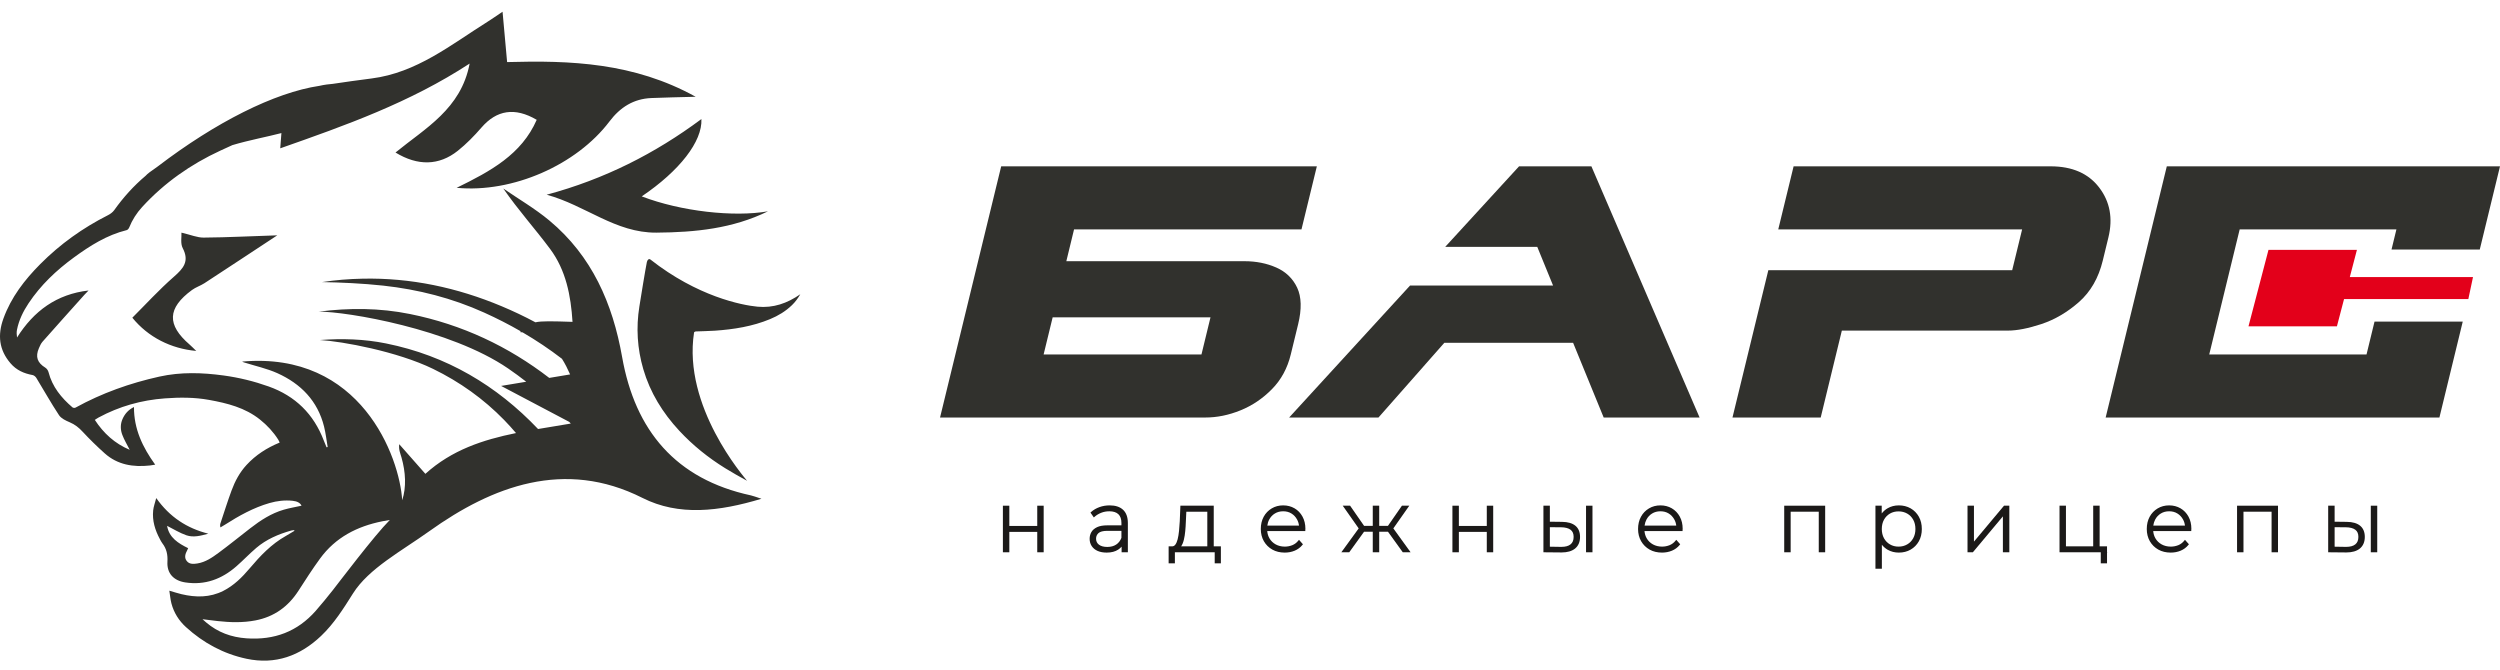 <?xml version="1.0" encoding="UTF-8"?> <svg xmlns="http://www.w3.org/2000/svg" width="179" height="48" viewBox="0 0 179 48" fill="none"><path fill-rule="evenodd" clip-rule="evenodd" d="M22.61 43.731C21.297 45.226 19.642 45.841 17.659 45.705C16.555 45.629 15.596 45.275 14.76 44.566C14.691 44.507 14.625 44.447 14.499 44.336C14.916 44.387 15.254 44.432 15.593 44.469C16.49 44.568 17.387 44.593 18.279 44.423C19.621 44.168 20.634 43.439 21.37 42.297C21.87 41.522 22.368 40.743 22.912 39.999C24.017 38.48 25.568 37.685 27.381 37.323C27.69 37.261 27.841 37.236 27.913 37.228C26.781 38.365 24.207 41.78 23.825 42.261C23.429 42.758 23.03 43.254 22.61 43.731ZM36.309 4.445C36.209 3.328 36.105 2.183 35.983 0.84C35.455 1.194 35.191 1.38 34.918 1.551C32.289 3.201 29.84 5.208 26.599 5.619C25.613 5.743 24.756 5.867 23.836 6.003C23.688 6.016 23.541 6.031 23.392 6.051C23.218 6.074 23.046 6.106 22.877 6.145C19.652 6.625 15.429 8.762 11.305 11.91C11.233 11.961 11.16 12.013 11.089 12.065C10.856 12.227 10.555 12.433 10.427 12.586C9.577 13.303 8.831 14.129 8.177 15.048C8.07 15.198 7.898 15.323 7.73 15.408C5.928 16.318 4.306 17.477 2.885 18.907C1.761 20.039 0.796 21.282 0.244 22.811C-0.18 23.985 -0.077 25.044 0.754 26.013C1.177 26.506 1.715 26.741 2.334 26.854C2.434 26.873 2.547 26.969 2.602 27.06C3.144 27.948 3.652 28.859 4.225 29.726C4.381 29.963 4.711 30.117 4.992 30.235C5.363 30.391 5.649 30.62 5.92 30.914C6.42 31.452 6.949 31.97 7.497 32.459C8.423 33.287 9.542 33.459 10.734 33.329C10.833 33.318 10.93 33.299 11.112 33.27C10.213 32.026 9.583 30.717 9.593 29.142C9.179 29.346 8.935 29.639 8.774 29.999C8.607 30.373 8.617 30.771 8.759 31.14C8.895 31.499 9.098 31.833 9.287 32.207C8.223 31.759 7.421 31.032 6.789 30.064C6.878 30.007 6.965 29.944 7.058 29.894C8.541 29.093 10.124 28.648 11.805 28.524C12.868 28.445 13.928 28.443 14.976 28.634C16.273 28.87 17.546 29.187 18.612 30.038C19.128 30.45 19.57 30.923 19.922 31.479C19.962 31.541 19.988 31.612 20.024 31.688C19.11 32.063 18.312 32.575 17.652 33.291C17.161 33.823 16.826 34.45 16.579 35.121C16.293 35.898 16.045 36.688 15.783 37.473C15.757 37.55 15.75 37.632 15.784 37.762C15.892 37.697 16.002 37.634 16.109 37.567C17.112 36.928 18.145 36.351 19.297 36.018C19.84 35.862 20.393 35.797 20.958 35.857C21.289 35.892 21.501 36.015 21.589 36.209C21.165 36.303 20.733 36.373 20.316 36.495C19.422 36.754 18.656 37.254 17.928 37.817C17.164 38.408 16.415 39.019 15.637 39.592C15.182 39.927 14.709 40.252 14.127 40.345C13.85 40.388 13.562 40.407 13.374 40.172C13.173 39.923 13.269 39.644 13.41 39.387C13.43 39.352 13.444 39.313 13.471 39.249C12.762 38.9 12.109 38.5 11.963 37.65C12.42 37.879 12.863 38.159 13.345 38.326C13.852 38.502 14.382 38.358 14.914 38.211C13.387 37.826 12.15 37.023 11.186 35.661C11.099 36.004 10.995 36.271 10.967 36.547C10.892 37.278 11.101 37.953 11.444 38.593C11.501 38.697 11.551 38.806 11.624 38.9C11.928 39.292 12.017 39.718 11.988 40.22C11.939 41.052 12.436 41.577 13.271 41.702C14.679 41.915 15.879 41.462 16.925 40.548C17.41 40.124 17.854 39.654 18.343 39.236C19.07 38.615 19.934 38.246 20.848 37.988C20.917 37.968 20.992 37.966 21.065 37.957L21.077 38.011C20.875 38.13 20.678 38.256 20.474 38.37C19.433 38.952 18.631 39.802 17.874 40.698C17.334 41.337 16.748 41.92 15.991 42.305C15.024 42.795 14.016 42.785 12.991 42.542C12.723 42.478 12.459 42.39 12.124 42.294C12.177 42.625 12.2 42.925 12.275 43.21C12.452 43.873 12.806 44.436 13.312 44.898C14.559 46.035 16.003 46.817 17.654 47.168C19.721 47.606 21.487 46.958 22.989 45.533C23.918 44.651 24.594 43.572 25.273 42.493C26.399 40.704 28.752 39.455 30.745 38.029C35.241 34.814 40.422 32.835 46.003 35.652C48.604 36.965 51.478 36.627 54.52 35.712C54.091 35.572 53.932 35.506 53.766 35.47C48.389 34.307 45.475 30.836 44.543 25.558C43.866 21.726 42.384 18.329 39.335 15.79C38.309 14.935 37.138 14.255 36.033 13.495C37.111 15.05 38.316 16.385 39.386 17.821C40.523 19.35 40.874 21.163 40.992 23.045C39.526 22.998 38.807 22.976 38.336 23.077C37.552 22.657 36.745 22.273 35.914 21.925C32.731 20.592 29.419 19.88 25.958 19.953C24.985 19.973 24.016 20.051 23.057 20.198C24.372 20.221 25.962 20.29 27.434 20.45C29.951 20.725 32.365 21.342 34.672 22.384C35.572 22.79 36.446 23.236 37.291 23.724L37.234 23.776C37.297 23.783 37.359 23.79 37.42 23.799C38.399 24.371 39.339 24.999 40.236 25.689C40.456 26.035 40.647 26.413 40.82 26.809L39.326 27.058C36.408 24.811 33.109 23.243 29.357 22.484C27.182 22.043 25.007 22.036 22.83 22.313C24.828 22.308 32.245 23.545 36.387 26.386C36.829 26.689 37.259 27.005 37.677 27.332L35.879 27.632L40.76 30.208L40.867 30.327C40.082 30.465 39.299 30.587 38.525 30.717C35.563 27.603 31.982 25.468 27.642 24.59C26.073 24.273 24.491 24.227 22.906 24.346C24.511 24.439 28.443 25.164 31.01 26.413C32.913 27.34 34.622 28.558 36.089 30.063C36.386 30.367 36.67 30.683 36.947 31.007C34.582 31.488 32.35 32.216 30.457 33.927C29.791 33.171 29.187 32.487 28.584 31.804C28.535 32.209 28.669 32.476 28.748 32.758C29.043 33.799 29.106 34.88 28.797 35.818C28.613 32.724 25.835 25.135 17.338 25.889C17.391 25.926 17.447 25.941 17.501 25.958C18.29 26.207 19.113 26.384 19.863 26.721C21.541 27.478 22.744 28.702 23.202 30.54C23.322 31.021 23.377 31.519 23.462 32.008C23.435 32.014 23.408 32.02 23.381 32.026C23.315 31.864 23.245 31.703 23.182 31.54C22.459 29.647 21.153 28.355 19.235 27.671C18.185 27.297 17.112 27.034 16.009 26.884C14.471 26.675 12.949 26.625 11.41 26.965C9.302 27.433 7.297 28.145 5.407 29.186C5.353 29.216 5.235 29.207 5.189 29.168C4.391 28.483 3.743 27.695 3.474 26.646C3.444 26.526 3.35 26.39 3.246 26.326C2.669 25.969 2.519 25.545 2.788 24.926C2.859 24.764 2.933 24.593 3.048 24.463C4.04 23.34 5.042 22.225 6.042 21.109C6.137 21.002 6.24 20.902 6.34 20.799C4.058 21.061 2.417 22.264 1.22 24.166C1.191 23.966 1.181 23.783 1.216 23.609C1.354 22.919 1.658 22.297 2.046 21.715C2.913 20.413 4.03 19.357 5.284 18.44C6.444 17.593 7.651 16.828 9.073 16.476C9.143 16.459 9.218 16.367 9.249 16.293C9.47 15.744 9.781 15.255 10.181 14.819C11.767 13.089 13.659 11.764 15.776 10.785C16.064 10.652 16.352 10.521 16.64 10.39C17.831 10.034 19.115 9.798 20.149 9.528C20.122 9.885 20.101 10.156 20.065 10.62C24.768 8.967 29.331 7.353 33.626 4.551C33.01 7.807 30.445 9.179 28.318 10.92C29.909 11.894 31.436 11.865 32.777 10.797C33.393 10.305 33.955 9.732 34.471 9.135C35.559 7.878 36.862 7.659 38.428 8.579C37.344 11.059 35.128 12.258 32.694 13.448C36.707 13.83 41.282 11.81 43.638 8.695C44.407 7.679 45.361 7.074 46.638 7.02C47.607 6.978 48.578 6.963 49.81 6.928C45.379 4.475 40.819 4.317 36.309 4.445ZM46.315 18.766C46.202 19.318 45.866 21.396 45.778 21.952C45.537 23.462 45.63 24.957 46.058 26.427C46.55 28.114 47.451 29.565 48.64 30.845C49.609 31.887 50.709 32.772 51.916 33.519C52.431 33.838 52.959 34.134 53.49 34.425C53.282 34.158 48.873 29.111 49.694 23.808C49.699 23.778 49.766 23.734 49.805 23.732C50.266 23.711 50.728 23.709 51.189 23.677C52.542 23.583 53.874 23.372 55.137 22.849C55.718 22.608 56.252 22.288 56.707 21.846C56.938 21.623 57.129 21.368 57.302 21.067C56.364 21.721 55.366 22.066 54.241 21.959C53.103 21.852 49.932 21.226 46.567 18.579C46.459 18.494 46.346 18.616 46.315 18.766ZM12.992 16.657C13.673 16.817 14.125 17.015 14.577 17.012C16.335 17 18.094 16.901 19.852 16.85C18.113 17.994 16.378 19.142 14.635 20.279C14.353 20.462 14.015 20.565 13.746 20.764C11.977 22.065 11.933 23.256 13.581 24.676C13.726 24.802 13.859 24.943 14.051 25.127C12.243 24.965 10.605 24.142 9.475 22.748C10.444 21.782 11.391 20.743 12.442 19.823C13.126 19.224 13.579 18.715 13.081 17.762C12.908 17.43 13.01 16.954 12.992 16.657ZM39.141 13.942C43.292 12.826 46.899 10.993 50.221 8.524C50.3 10.125 48.654 12.234 45.948 14.061C48.75 15.136 52.545 15.56 54.988 15.129C52.467 16.365 49.784 16.637 46.994 16.657C44.059 16.678 41.932 14.702 39.141 13.942Z" fill="#31312D"></path><path fill-rule="evenodd" clip-rule="evenodd" d="M86.671 22.722H75.37L74.723 25.38H86.025L86.671 22.722ZM76.349 18.702H89.102C89.939 18.702 90.699 18.854 91.385 19.157C92.069 19.459 92.567 19.942 92.877 20.598C93.187 21.256 93.211 22.13 92.947 23.215L92.419 25.38C92.18 26.365 91.73 27.195 91.07 27.864C90.41 28.535 89.659 29.041 88.817 29.382C87.975 29.724 87.136 29.894 86.298 29.894H67.307L71.685 11.91H94.286L93.186 16.425H76.902L76.349 18.702Z" fill="#31312D"></path><path fill-rule="evenodd" clip-rule="evenodd" d="M111.2 20.446L110.069 17.677H103.476L108.764 11.909H113.944L121.691 29.895H114.824L112.635 24.545H103.414L98.698 29.895H92.302L100.958 20.446H111.2Z" fill="#31312D"></path><path fill-rule="evenodd" clip-rule="evenodd" d="M144.073 19.345L144.784 16.425H127.323L128.422 11.909H146.825C148.368 11.909 149.528 12.415 150.301 13.427C151.075 14.439 151.294 15.629 150.963 16.994L150.557 18.664C150.255 19.904 149.688 20.889 148.856 21.623C148.022 22.357 147.131 22.881 146.176 23.198C145.222 23.514 144.42 23.671 143.766 23.671H131.876L130.362 29.895H124.045L126.613 19.345H144.073Z" fill="#31312D"></path><path fill-rule="evenodd" clip-rule="evenodd" d="M171.233 17.866L171.583 16.425H160.361L158.181 25.38H169.443L170.016 23.027H176.333L174.662 29.894H150.765L155.143 11.91H179L177.551 17.866H171.233Z" fill="#31312D"></path><path fill-rule="evenodd" clip-rule="evenodd" d="M167.324 23.363H160.992L162.424 17.889H168.756L168.246 19.839H177.067L176.733 21.413H167.834L167.324 23.363Z" fill="#E3001A"></path><path fill-rule="evenodd" clip-rule="evenodd" d="M74.267 37.658H72.268V36.208H71.807V39.543H72.268V38.083H74.267V39.543H74.727V36.208H74.267V37.658Z" fill="#1B1918"></path><path fill-rule="evenodd" clip-rule="evenodd" d="M79.919 38.991C79.747 39.104 79.533 39.161 79.282 39.161C79.022 39.161 78.82 39.105 78.679 38.995C78.544 38.888 78.478 38.749 78.478 38.569C78.478 38.409 78.535 38.279 78.65 38.171C78.767 38.064 78.983 38.008 79.289 38.008H80.294V38.512C80.211 38.72 80.086 38.881 79.919 38.991ZM79.454 36.185C79.2 36.185 78.955 36.225 78.727 36.307C78.497 36.389 78.295 36.506 78.128 36.655L78.077 36.701L78.319 37.049L78.385 36.991C78.51 36.88 78.666 36.787 78.847 36.715C79.025 36.644 79.22 36.608 79.429 36.608C79.714 36.608 79.933 36.679 80.078 36.819C80.221 36.957 80.294 37.165 80.294 37.437V37.615H79.282C78.975 37.615 78.734 37.658 78.549 37.746C78.358 37.838 78.221 37.957 78.141 38.101C78.058 38.245 78.018 38.407 78.018 38.582C78.018 38.777 78.068 38.951 78.167 39.1C78.267 39.252 78.412 39.368 78.596 39.449C78.777 39.527 78.993 39.566 79.241 39.566C79.572 39.566 79.849 39.494 80.066 39.351C80.157 39.289 80.237 39.22 80.307 39.142V39.543H80.755V37.45C80.755 37.035 80.641 36.716 80.415 36.503C80.19 36.292 79.867 36.185 79.454 36.185Z" fill="#1B1918"></path><path fill-rule="evenodd" clip-rule="evenodd" d="M84.765 38.646C84.81 38.461 84.843 38.252 84.864 38.025C84.885 37.813 84.899 37.588 84.907 37.356L84.941 36.638H86.443V39.119H84.569C84.651 39 84.718 38.841 84.765 38.646ZM86.904 36.208H84.516L84.471 37.33C84.459 37.556 84.442 37.78 84.418 38.017C84.396 38.238 84.363 38.438 84.32 38.611C84.278 38.779 84.219 38.912 84.147 39.005C84.09 39.076 84.023 39.114 83.938 39.119H83.674V40.333H84.122V39.543H86.973V40.333H87.415V39.119H86.904V36.208Z" fill="#1B1918"></path><path fill-rule="evenodd" clip-rule="evenodd" d="M90.876 37.198C90.975 37.014 91.111 36.868 91.283 36.765C91.454 36.66 91.653 36.608 91.873 36.608C92.1 36.608 92.293 36.659 92.465 36.765C92.635 36.868 92.771 37.014 92.871 37.198C92.944 37.329 92.989 37.475 93.008 37.634H90.74C90.76 37.475 90.806 37.329 90.876 37.198ZM92.688 36.395C92.447 36.255 92.172 36.185 91.873 36.185C91.572 36.185 91.296 36.257 91.053 36.403C90.809 36.548 90.617 36.748 90.479 37.001C90.343 37.252 90.273 37.547 90.273 37.876C90.273 38.201 90.347 38.494 90.492 38.749C90.639 39.005 90.844 39.207 91.1 39.351C91.355 39.494 91.654 39.566 91.988 39.566C92.242 39.566 92.48 39.52 92.697 39.43C92.916 39.339 93.102 39.202 93.249 39.022L93.29 38.969L93.008 38.65L92.949 38.721C92.835 38.862 92.696 38.966 92.534 39.033C92.364 39.101 92.183 39.138 91.994 39.138C91.748 39.138 91.528 39.083 91.338 38.979C91.149 38.874 90.997 38.727 90.89 38.54C90.802 38.386 90.751 38.217 90.734 38.026H93.46V37.948C93.46 37.936 93.461 37.922 93.461 37.918C93.466 37.898 93.467 37.882 93.467 37.864C93.467 37.535 93.397 37.241 93.259 36.989C93.122 36.736 92.93 36.535 92.688 36.395Z" fill="#1B1918"></path><path fill-rule="evenodd" clip-rule="evenodd" d="M100.818 36.331L100.906 36.208H100.378L99.377 37.652H98.751V36.208H98.29V37.652H97.669L96.69 36.241L96.668 36.208H96.14L97.282 37.833L96.04 39.543H96.606L97.668 38.07H98.29V39.543H98.751V38.07H99.378L100.416 39.511L100.439 39.543H100.999L99.763 37.833L100.818 36.331Z" fill="#1B1918"></path><path fill-rule="evenodd" clip-rule="evenodd" d="M106.454 37.658H104.455V36.208H103.993V39.543H104.455V38.083H106.454V39.543H106.913V36.208H106.454V37.658Z" fill="#1B1918"></path><path fill-rule="evenodd" clip-rule="evenodd" d="M110.97 37.748L111.761 37.752C112.07 37.756 112.304 37.816 112.454 37.932C112.601 38.043 112.672 38.21 112.672 38.441C112.672 38.684 112.599 38.858 112.45 38.977C112.304 39.096 112.083 39.156 111.792 39.156H111.764L110.97 39.143V37.748ZM111.843 37.365L110.97 37.354V36.208H110.509V39.543L111.774 39.555C111.783 39.555 111.793 39.556 111.803 39.556C112.219 39.556 112.546 39.462 112.774 39.277C113.011 39.083 113.131 38.802 113.131 38.441C113.131 38.093 113.018 37.823 112.796 37.641C112.577 37.462 112.257 37.369 111.843 37.365Z" fill="#1B1918"></path><path fill-rule="evenodd" clip-rule="evenodd" d="M113.56 39.543H114.021V36.208H113.56V39.543Z" fill="#1B1918"></path><path fill-rule="evenodd" clip-rule="evenodd" d="M117.888 37.198C117.987 37.014 118.123 36.868 118.295 36.765C118.466 36.66 118.665 36.608 118.885 36.608C119.112 36.608 119.306 36.659 119.477 36.765C119.647 36.868 119.783 37.014 119.883 37.198C119.956 37.329 120.002 37.475 120.02 37.634H117.752C117.773 37.475 117.819 37.329 117.888 37.198ZM119.7 36.395C119.459 36.255 119.185 36.185 118.885 36.185C118.584 36.185 118.309 36.257 118.065 36.403C117.821 36.548 117.629 36.748 117.492 37.001C117.355 37.252 117.285 37.547 117.285 37.876C117.285 38.201 117.359 38.494 117.504 38.749C117.651 39.005 117.856 39.207 118.112 39.351C118.367 39.494 118.666 39.566 119.001 39.566C119.254 39.566 119.492 39.52 119.709 39.43C119.928 39.339 120.114 39.202 120.261 39.022L120.302 38.969L120.02 38.65L119.961 38.721C119.847 38.862 119.708 38.966 119.547 39.033C119.377 39.101 119.196 39.138 119.006 39.138C118.76 39.138 118.54 39.083 118.35 38.979C118.161 38.874 118.009 38.727 117.902 38.54C117.814 38.386 117.763 38.217 117.746 38.026H120.472V37.948C120.472 37.936 120.474 37.922 120.474 37.918C120.478 37.898 120.479 37.882 120.479 37.864C120.479 37.535 120.41 37.241 120.272 36.989C120.134 36.736 119.942 36.535 119.7 36.395Z" fill="#1B1918"></path><path fill-rule="evenodd" clip-rule="evenodd" d="M127.75 39.543H128.211V36.638H130.223V39.543H130.682V36.208H127.75V39.543Z" fill="#1B1918"></path><path fill-rule="evenodd" clip-rule="evenodd" d="M135.321 36.772C135.505 36.666 135.705 36.615 135.937 36.615C136.165 36.615 136.372 36.668 136.555 36.772C136.739 36.877 136.879 37.021 136.986 37.211C137.091 37.399 137.144 37.623 137.144 37.877C137.144 38.126 137.091 38.348 136.986 38.538C136.881 38.727 136.736 38.876 136.555 38.979C136.371 39.085 136.169 39.138 135.937 39.138C135.705 39.138 135.503 39.086 135.321 38.979C135.142 38.875 134.998 38.727 134.894 38.539C134.789 38.348 134.737 38.126 134.737 37.877C134.737 37.623 134.789 37.399 134.894 37.211C134.997 37.024 135.142 36.877 135.321 36.772ZM136.801 36.398C136.551 36.256 136.267 36.185 135.955 36.185C135.664 36.185 135.395 36.253 135.158 36.389C134.993 36.484 134.851 36.609 134.731 36.764V36.208H134.282V40.723H134.742V39.003C134.858 39.149 134.997 39.27 135.158 39.363C135.394 39.498 135.662 39.566 135.955 39.566C136.269 39.566 136.554 39.495 136.801 39.353C137.05 39.21 137.248 39.008 137.39 38.755C137.532 38.501 137.603 38.206 137.603 37.877C137.603 37.545 137.532 37.25 137.39 36.996C137.248 36.743 137.05 36.541 136.801 36.398Z" fill="#1B1918"></path><path fill-rule="evenodd" clip-rule="evenodd" d="M141.335 38.78V36.208H140.874V39.543H141.257L143.407 36.971V39.543H143.868V36.208H143.487L141.335 38.78Z" fill="#1B1918"></path><path fill-rule="evenodd" clip-rule="evenodd" d="M150.863 39.119H150.334V36.208H149.873V39.119H147.922V36.208H147.462V39.543H150.415V40.333H150.863V39.543H150.906L150.863 39.522V39.119Z" fill="#1B1918"></path><path fill-rule="evenodd" clip-rule="evenodd" d="M154.312 37.198C154.41 37.014 154.547 36.868 154.718 36.765C154.889 36.66 155.088 36.608 155.309 36.608C155.535 36.608 155.729 36.659 155.9 36.765C156.07 36.868 156.206 37.014 156.307 37.198C156.379 37.329 156.425 37.475 156.443 37.634H154.175C154.196 37.475 154.242 37.329 154.312 37.198ZM156.123 36.395C155.882 36.255 155.608 36.185 155.309 36.185C155.008 36.185 154.732 36.257 154.488 36.403C154.245 36.548 154.053 36.748 153.915 37.001C153.778 37.252 153.709 37.547 153.709 37.876C153.709 38.201 153.782 38.494 153.927 38.749C154.075 39.005 154.279 39.207 154.536 39.351C154.79 39.494 155.09 39.566 155.424 39.566C155.677 39.566 155.916 39.52 156.133 39.43C156.351 39.339 156.538 39.202 156.684 39.022L156.726 38.969L156.443 38.65L156.385 38.721C156.27 38.862 156.131 38.966 155.97 39.033C155.8 39.101 155.619 39.138 155.43 39.138C155.183 39.138 154.963 39.083 154.774 38.979C154.584 38.874 154.433 38.727 154.325 38.54C154.238 38.386 154.186 38.217 154.17 38.026H156.895V37.948C156.895 37.936 156.897 37.922 156.897 37.918C156.901 37.898 156.902 37.882 156.902 37.864C156.902 37.535 156.833 37.241 156.695 36.989C156.557 36.736 156.365 36.535 156.123 36.395Z" fill="#1B1918"></path><path fill-rule="evenodd" clip-rule="evenodd" d="M160.173 39.543H160.633V36.638H162.645V39.543H163.105V36.208H160.173V39.543Z" fill="#1B1918"></path><path fill-rule="evenodd" clip-rule="evenodd" d="M167.159 37.748L167.95 37.752C168.259 37.756 168.493 37.816 168.643 37.932C168.789 38.043 168.86 38.21 168.86 38.441C168.86 38.684 168.788 38.858 168.639 38.977C168.493 39.096 168.271 39.156 167.98 39.156H167.953L167.159 39.143V37.748ZM168.032 37.365L167.159 37.354V36.208H166.698V39.543L167.962 39.555C167.972 39.555 167.982 39.556 167.992 39.556C168.408 39.556 168.735 39.462 168.964 39.277C169.2 39.083 169.32 38.802 169.32 38.441C169.32 38.093 169.207 37.823 168.984 37.641C168.766 37.462 168.445 37.369 168.032 37.365Z" fill="#1B1918"></path><path fill-rule="evenodd" clip-rule="evenodd" d="M169.749 39.543H170.21V36.208H169.749V39.543Z" fill="#1B1918"></path></svg> 